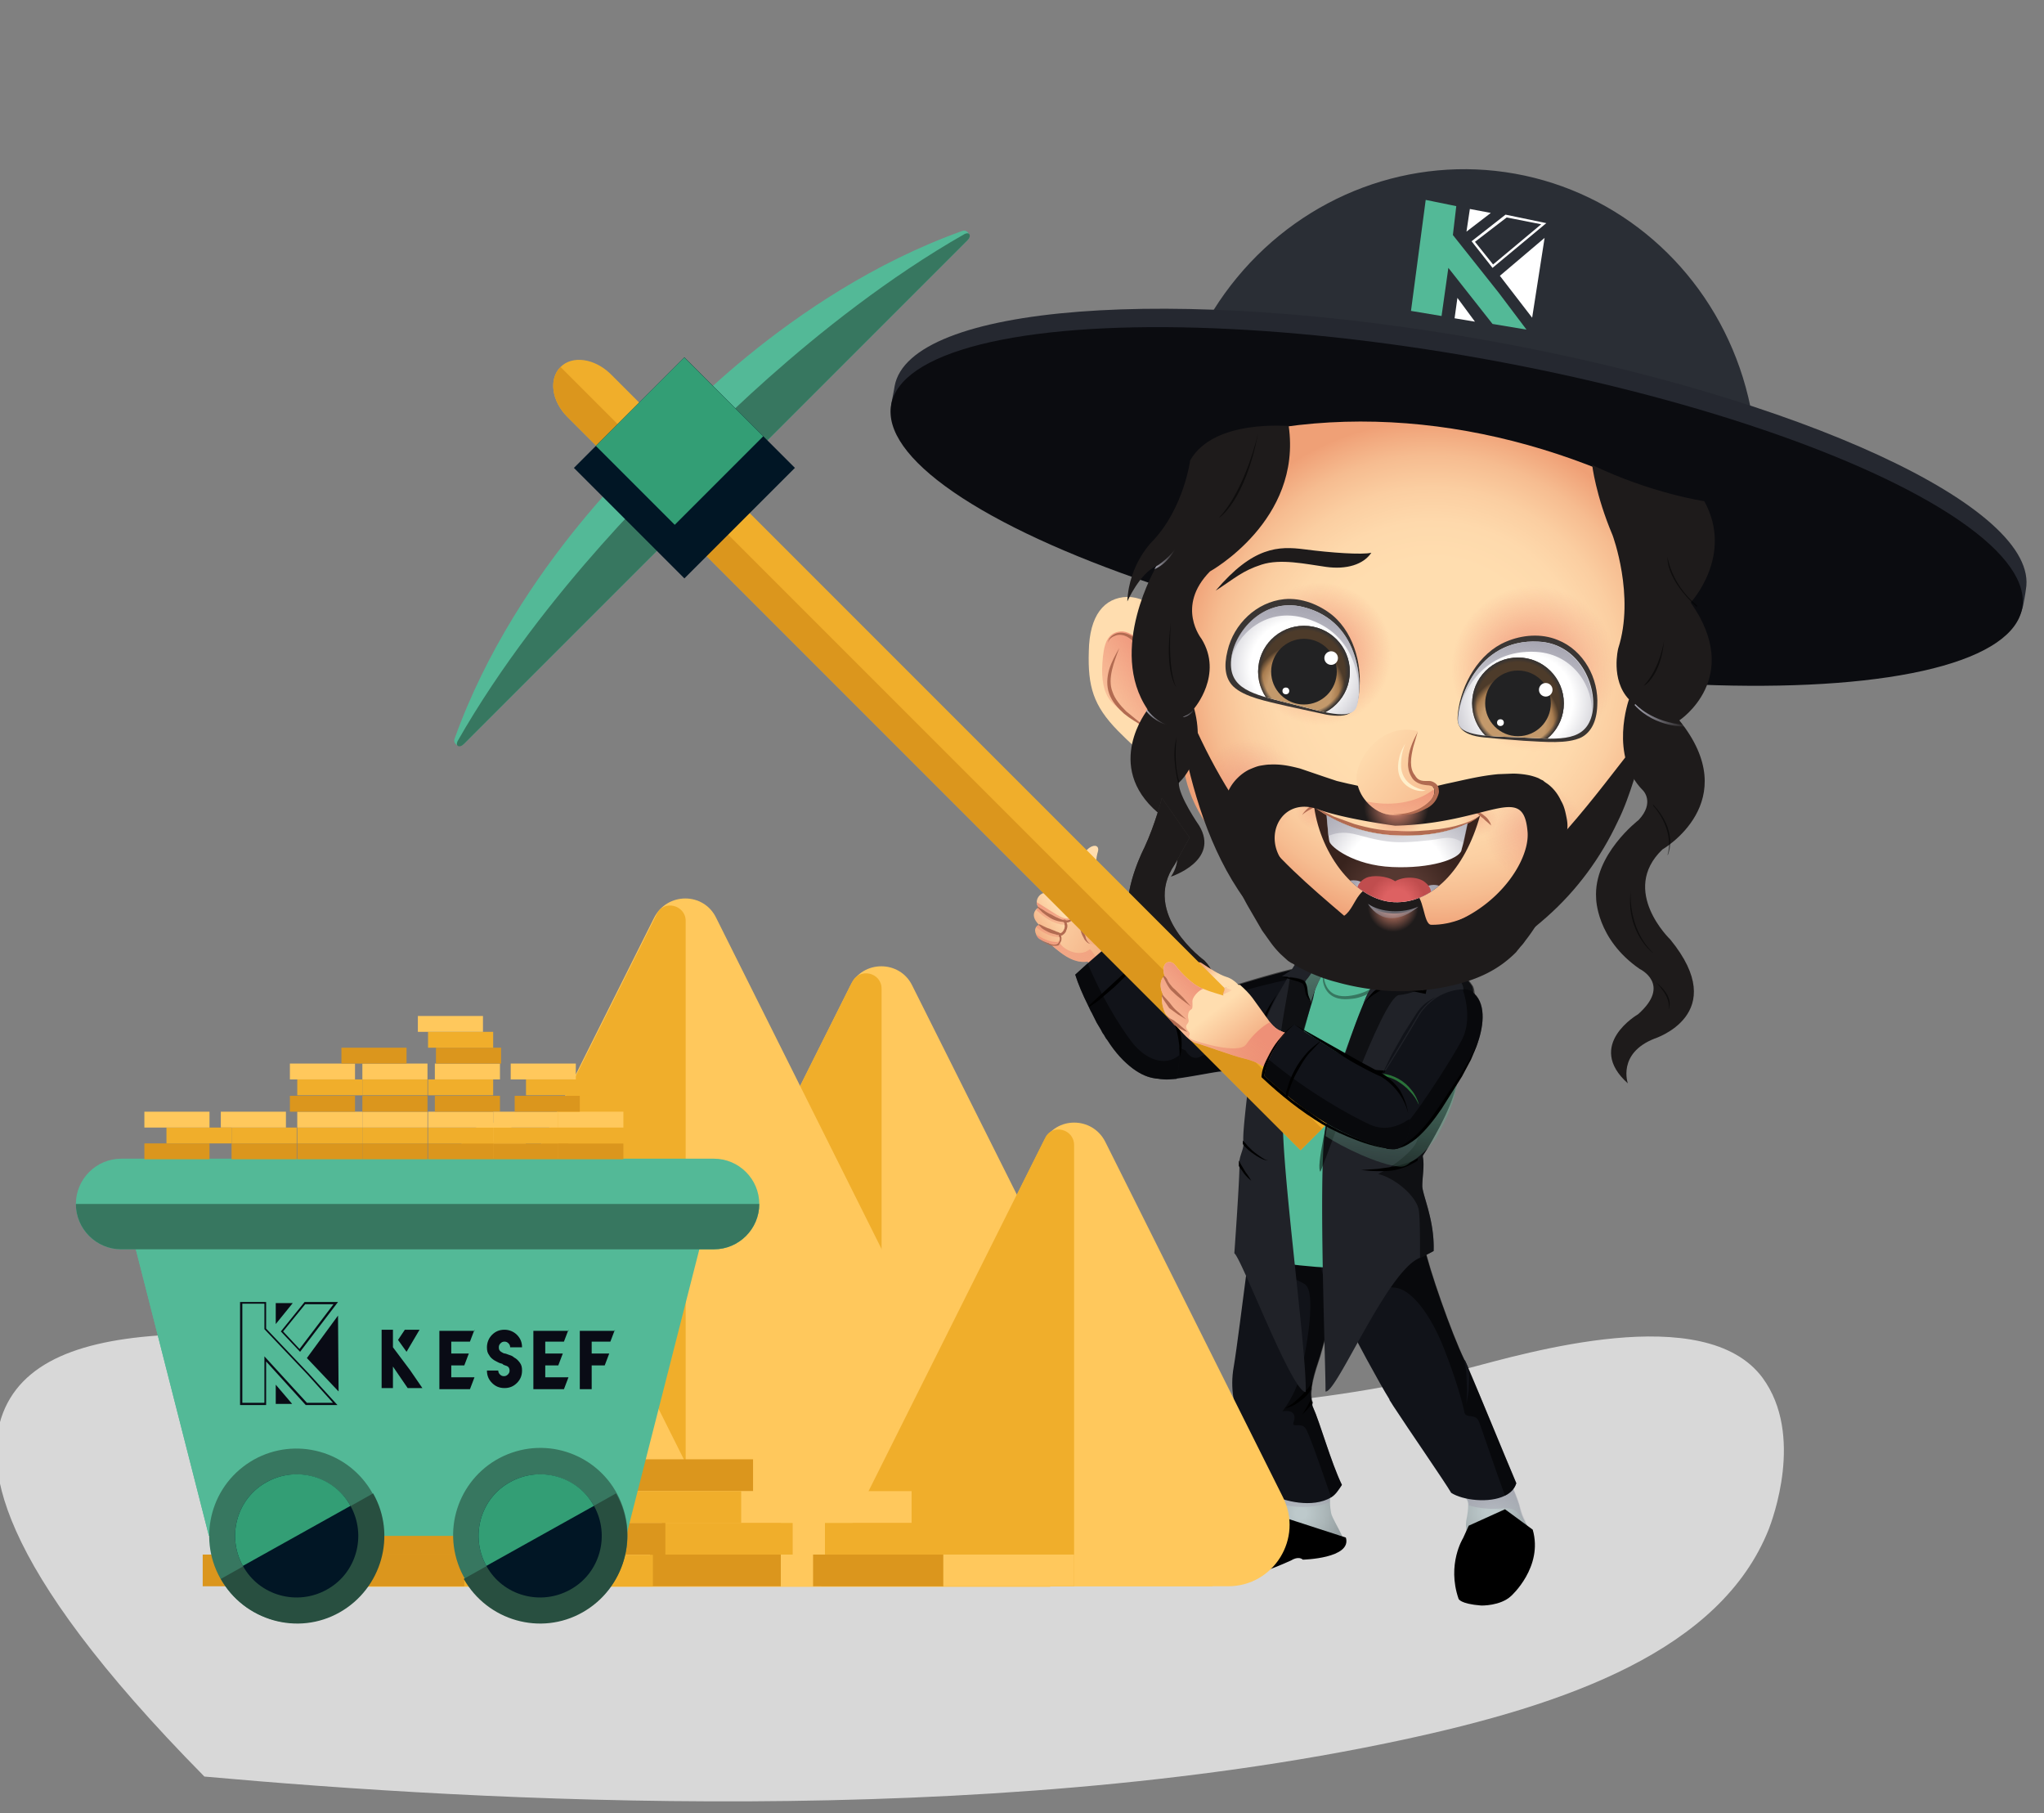 <svg xmlns="http://www.w3.org/2000/svg" xmlns:xlink="http://www.w3.org/1999/xlink" viewBox="0 0 361 320.2" xmlns:v="https://vecta.io/nano"><rect x="0" y="0" width="361" height="320.2" fill="#808080" stroke="none"/><style><![CDATA[.Af{fill:#f0ae2b}.Ag{fill:#db961d}.Ah{fill:#ffc85c}.Ai{opacity:.53}.Aj{fill:#111319}.Ak{fill:#b26b51}.Al{fill:#53b997}.Am{fill:#377760}.An{fill:#1e1b1b}.Ao{fill:#202228}.Ap{fill:#011625}.Aq{fill:#339e75}.Ar{clip-path:url(#AK)}]]></style><linearGradient  gradientUnits="userSpaceOnUse" x1="0" y1="320.2" x2="1" y2="320.2"><stop offset=".008" stop-color="#ee9077"/><stop offset="1" stop-color="#ee9077" stop-opacity="0"/></linearGradient><path d="M36.1 313.7c48.9 4.4 137.3 9.4 211.2-6.4 29.6-6.3 56.6-15.9 65.1-37.3.6-1.6 6.3-16.6-1.1-26.7-10.2-13.8-42-4.3-52-1.7-103.1 27-241.4-30.3-258.4 7-4.2 9.3-2.3 27.1 35.2 65.1z" fill="#d8d8d8"/><ellipse transform="matrix(.177 -.984 .984 .177 130.483 322.548)" cx="258.1" cy="83.3" rx="53.5" ry="52.1" fill="#2a2e35"/><path d="M357.8 104.1c0 .2-.5 3.1-.6 3.3-3.8 13.9-49.6 14.6-104 4.9-54.5-9.8-97.3-26.4-95.8-40.8 0-.2.6-3.1.6-3.3 2.6-14.4 49.4-18 104.6-8.1s97.8 29.6 95.2 44z" fill="#252830"/><ellipse transform="matrix(.177 -.984 .984 .177 123.757 326.79)" cx="257.3" cy="89.4" rx="26.5" ry="101.5" fill="#0b0c10"/><radialGradient id="B" cx="229.771" cy="267.215" r="7.444" gradientUnits="userSpaceOnUse"><stop offset=".129" stop-color="#bdc9cb"/><stop offset=".584" stop-color="#abb6b8"/><stop offset="1" stop-color="#96a0a2"/></radialGradient><path d="M235.6 272c-.2 1.4-1.2 2.6-4.7 2.8-3.5.3-8.9-2.7-7.1-5.3 1-1.5 1.6-2.7 1.9-4.1.2-1.1.4-2.3.5-3.9 2.6-3.8 7.1-1.6 8.8-.6l-.1 4.4c0 .7.1 1.4.2 1.9.3 1.5 4.7 7.6.5 4.8z" fill="url(#B)"/><linearGradient id="C" gradientUnits="userSpaceOnUse" x1="230.267" y1="261.36" x2="230.382" y2="269.421"><stop offset="0" stop-color="#a6a5b1"/><stop offset="1" stop-color="#a6a5b1" stop-opacity="0"/></linearGradient><path d="M234.8 265.3c-2.9 1.1-6.5 1-9.1.1.2-1.1.4-2.3.5-3.9 2.6-3.8 7.1-1.6 8.8-.6-.2 1.6-.2 3.1-.2 4.4z" fill="url(#C)"/><path d="M231.9 248.5c1.2 2.6 3.2 9.8 5.1 13.7-.6.9-1.1 1.7-1.9 2.2-3.3 2-8.5.6-10.3-.4-1.8-3.8-3.3-8.2-5.1-11.7s-2.5-7.1-1.8-11c.5-2.9 1.6-11.7 2.4-17.8l.7-4.9c2.5-1.6 11.8-3.3 17.5 2.3-1.1 3.5-4.5 15.4-5.4 18.6-.5 1.5-1 3-1.3 4.4-.1.5-.2.9-.2 1.4-.1.6-.1 1.1 0 1.6 0 .3.1.5.2.8-.1.3 0 .6.1.8z" class="Aj"/><path d="M231.9 248.5c1.2 2.6 3.2 9.8 5.1 13.7-.6.9-1.1 1.7-1.9 2.2-1.5-4.3-4-11.7-4.6-12.3-.9-1-2.5.2-2-1.1.4-1.2-.1-2.1-2-1.8.7-.9 2.1-3 2.9-5.5s3.4-15.3 1.1-16.9c-2.1-1.4-6-2.1-10.1-3.3l.7-4.9c2.5-1.6 11.8-3.3 17.5 2.3-1.1 3.5-4.5 15.4-5.4 18.6-.5 1.5-1 3-1.3 4.4-.1.5-.2.9-.2 1.4-.1.6-.1 1.1 0 1.6 0 .3.1.5.2.8-.2.3-.1.6 0 .8z" class="Ai"/><path d="M231.8 243.9c-.1.5-.2.9-.2 1.4-.2.2-.3.5-.5.7-.5.7-1.2 1.2-1.9 1.7s-1.5.8-2.3 1c.7-.4 1.4-.8 2-1.4a13.65 13.65 0 0 0 1.7-1.7 6.57 6.57 0 0 0 1.2-1.7zm-.1 3.9c-.2.2-.3.5-.5.7-.4.5-.8.9-1.2 1.3l.9-1.5.7-1.3c0 .2 0 .5.1.8z"/><radialGradient id="D" cx="263.336" cy="266.796" r="7.857" gradientUnits="userSpaceOnUse"><stop offset=".129" stop-color="#bdc9cb"/><stop offset=".584" stop-color="#abb6b8"/><stop offset="1" stop-color="#96a0a2"/></radialGradient><path d="M263.2 275.5c-3.5-.3-3.8-2.5-4-4 0-.2-.1-.4-.1-.6-.2-1.1-.3-1.8 0-3.1.1-.6.2-1.3.2-2 .1-1.3-1.4-2.3-2.1-3.5.5-.8 1.3-2.1 2.5-3.1h0c.7-.6 1.6-1 2.5-1.2.9-.1 1.8 0 2.9.5.9 1.4 3.1 6.6 3.3 7.7h0c.2.9.5 1.7 1 2.6.3.5.5.9.9 1.4 1.9 2.6-3.6 5.5-7.1 5.3z" fill="url(#D)"/><linearGradient id="E" gradientUnits="userSpaceOnUse" x1="261.872" y1="260.613" x2="265.732" y2="273.559"><stop offset="0" stop-color="#a6a5b1"/><stop offset="1" stop-color="#a6a5b1" stop-opacity="0"/></linearGradient><path d="M269.5 268.7c-.2 0-.4 0-.6-.1-.9-2.3-2-2.4-4.2-2.2-1.8.1-3.8-.1-5.3-.6.1-1.3-1.4-2.3-2.1-3.5.5-.8 1.3-2.1 2.5-3.1h0c.7-.6 1.6-1 2.5-1.2.9-.1 1.8 0 2.9.5.9 1.4 3.1 6.6 3.3 7.7h0c.2.8.5 1.6 1 2.5z" fill="url(#E)"/><path d="M267.8 261.9c-.3 1-1 1.7-2 2.2-2.8 1.4-7.5.8-9.5-.5-1.1-1.9-7.6-11.3-10.2-15.3-.3-.5-.5-.8-.7-1.1v-.1c-1.7-2.7-6.2-11-8.7-16-.6-1.2-1.1-2.3-1.6-3.4-1.4-3.4-1.9-6.4-1.6-10.2 4.3-2.2 12.5-3.2 18.1 2.8.6 3.3 4.7 15.1 7 19.8 0 .1 0 .1.1.1.2.4.4.9.6 1.4 2.3 5.2 6.1 14.7 8.5 20.3z" class="Aj"/><path d="M267.8 261.9c-.3 1-1 1.7-2 2.2-1.8-4.9-4.2-12.1-4.6-13.1-.7-1.6-2.4-.3-2.6-1.8-.3-1.5-1.5-5.9-3.7-11.4s-5.4-9.9-8.3-10.4c-2.8-.4-7 0-11.4.4-1.4-3.4-1.9-6.4-1.6-10.2 4.3-2.2 12.5-3.2 18.1 2.8.6 3.3 4.7 15.1 7 19.8 0 .1 0 .1.1.1.2.4.4.9.6 1.4l8.4 20.2z" class="Ai"/><path d="M252.2 250.7c-.9 0-1.8-.1-2.6-.4-.9-.3-1.7-.7-2.4-1.2-.4-.2-.7-.5-1-.8l-.7-1.1 2 1.5c.7.5 1.5.9 2.3 1.2.7.4 1.6.7 2.4.8zm7.2-5.2l-.4 2.4.1-2.4-.1-2.4c0-.8-.1-1.6-.3-2.4 0-.2-.1-.4-.1-.6 0 .1 0 .1.1.1.2.4.4.9.6 1.4.1.5.1.9.2 1.4l-.1 2.5zm-25.9-28c-.2 2.4 0 4.8.6 7 .6 2.3 1.5 4.5 2.6 6.6-.7-1-1.3-2-1.9-3.1-.5-1.1-1-2.2-1.3-3.4s-.5-2.4-.5-3.6c0-.6 0-1.2.1-1.8.2-.5.3-1.1.4-1.7z" class="Aj"/><linearGradient id="F" gradientUnits="userSpaceOnUse" x1="201.207" y1="170.807" x2="182.756" y2="159.233"><stop offset="0" stop-color="#efa076"/><stop offset="1" stop-color="#ffddaf"/></linearGradient><path d="M199.4 169.7c0 .3-1.8 2.4-2.5 3.7-.5 1-.9 1.5-1 1.6-.1 0-.2-.2-.5-.7-.5-.7-1.8-2.9-3.3-4.5-2.8.4-5-1.7-7.4-3.8-.2-.1-.3-.3-.5-.4 0-.8.3-3.2 1-5.3.1-.4.3-.9.4-1.2.2-.5.4-.9.6-1.3l-5.5-4c-.7-.5-1.5-1.4-1.5-2.1 0-.3.1-.6.3-.8.8-.9 2.6.5 4.4 1.6s6.8 4.2 8.6 5.5 4.2 4.2 4.3 5.4c0 1 1.8 4.2 2.6 6.3z" fill="url(#F)"/><linearGradient id="G" gradientUnits="userSpaceOnUse" x1="187.533" y1="156.201" x2="196.317" y2="180.802"><stop offset=".008" stop-color="#ee9077"/><stop offset="1" stop-color="#ee9077" stop-opacity="0"/></linearGradient><path d="M198.5 168.1c-.1 2-.9 4-1.6 5.3l-1.5.9c-.5-.7-1.8-2.9-3.3-4.5-2.8.4-5-1.7-7.4-3.8-.2-.1-.3-.3-.5-.4 0-.8.3-3.2 1-5.3l2.5-1 .7 2.4c-1 1.9-1.7 3.7-1.2 4.8s3.4 2.7 5.3 1.1c.4.3 2 2.7 2 2.7.6-.8 3.8-2.8 4-2.2z" fill="url(#G)"/><linearGradient id="H" gradientUnits="userSpaceOnUse" x1="184.119" y1="152.376" x2="179.367" y2="162.013"><stop offset=".008" stop-color="#ee9077"/><stop offset="1" stop-color="#ee9077" stop-opacity="0"/></linearGradient><path d="M186 159.3s-.1-.1-.4-.2c.2-.5.4-.9.6-1.3l-5.5-4c-.7-.5-1.5-1.4-1.5-2.1.2.3.5.7 1.1 1.1l6.5 4.5c-.2.7-.8 2-.8 2z" fill="url(#H)"/><path d="M187.8 155.8c-.4.6-.8 1.2-1.1 1.9-.3.6-.6 1.3-.8 2l-.7 2.1-.6 2.1a8.33 8.33 0 0 1 .3-2.2 8.3 8.3 0 0 1 .6-2.1l.9-2c.4-.7.9-1.3 1.4-1.8z" class="Ak"/><linearGradient id="I" gradientUnits="userSpaceOnUse" x1="186.602" y1="163.35" x2="195.942" y2="156.693"><stop offset="0" stop-color="#efa076"/><stop offset="1" stop-color="#ffddaf"/></linearGradient><path d="M192.4 149.7c1-.7 1.8-.3 1.5.7s-.6 2.7.4 4.1 1.9 2.8 2.3 4.7.2 4.3-.1 6.1c-.7 1.2-2.5 2.2-3.9 1.3-1.4-1-1.7-4.2-1.3-5.9s.8-2.3 1.1-2.9c-.3-1.4-.8-2-1.1-3.1-.3-1-.4-1.9-.3-2.8.2-.8.7-1.7 1.4-2.2z" fill="url(#I)"/><path d="M192.6 166.7c-.3-.1-.5-.2-.7-.4s-.4-.4-.5-.7c-.3-.5-.5-1-.6-1.6-.1-.5-.1-1.1 0-1.7.1-.5.2-1.1.6-1.6-.3 1-.2 2.1-.1 3.1.1.5.2 1 .4 1.5.1.6.4 1.1.9 1.4zm-5.2-.5c.1-.3.1-.6 0-1a.76.76 0 0 0 .4-.2c.2-.1.3-.3.4-.4.1-.2.1-.3.2-.5.1-.3.2-.7 0-1.1v-.1c.3 0 .8-.2 1-.5s.3-.5.4-.8 0-.7-.1-1c-.2-.3-.4-.5-.6-.6-.2-.2-.4-.3-.7-.4-.5-.2-.9-.5-1.4-.7l1.3.9c.4.3.9.6 1.1 1 .3.5 0 1-.3 1.4-.2.3-.5.3-.8.3l-.3-.3-.2.3h-.2 0l.1.1-.2.3h.4c.1.3.2.7.1 1s-.2.5-.4.7c-.1.1-.2.1-.3.2 0-.1-.1-.1-.1-.2l-.1.3h-.2 0s.1.1.1.2l-.1.3h.2a1.1 1.1 0 0 1 0 .8c-.1.2-.2.4-.4.5s-.4.1-.6.1c-.8-.1-1.6-.4-2.4-.9.3.3.7.5 1.1.7s.8.4 1.3.4h.4c.1 0 .3 0 .5-.1.1-.2.3-.5.4-.7z" class="Ak"/><linearGradient id="J" gradientUnits="userSpaceOnUse" x1="180.845" y1="165.392" x2="187.321" y2="160.777"><stop offset="0" stop-color="#efa076"/><stop offset="1" stop-color="#ffddaf"/></linearGradient><path d="M186.9 166.3c-.1.2-.3.3-.6.4-.8 0-1.9-.4-2.7-.9-.3-.2-.5-.5-.6-.8-.2-.4-.3-.9 0-1.3.1-.1.2-.3.3-.3h.1s.1 0 .1-.1c-.9-.9-1.2-1.8-.6-2.6.1-.2.3-.3.5-.4v-.1c-.2-.3-.3-.6-.3-.9 0-.9.8-1.6 1.3-1.6.8 0 1.3.1 1.8.1 0 .5.6 1 .6 1 .8.6 1.8 1.1 2.3 1.6.4.5.3 1 0 1.5s-.8.5-1.3.4h-.2c0 .1.1.1.1.2h0c0 .1.1.1.1.2.1.2.1.3.2.5.1.4 0 .7-.2 1-.2.4-.5.5-.8.6h-.3l.2.2c.1.1.1.2.1.4.1.4 0 .7-.1.9z" fill="url(#J)"/><linearGradient id="K" gradientUnits="userSpaceOnUse" x1="186.47" y1="159.659" x2="184.822" y2="164.599"><stop offset=".008" stop-color="#ee9077"/><stop offset="1" stop-color="#ee9077" stop-opacity="0"/></linearGradient><path d="M187.8 162.5h-.2c0 .1.1.1.1.2-.5-.1-.9-.2-1.1-.4l-3.2-2v-.1c-.2-.3-.3-.6-.3-.9l3.5 2.2c.7.4 1.6.9 2.4.6-.2.5-.7.4-1.2.4z" fill="url(#K)"/><linearGradient id="L" gradientUnits="userSpaceOnUse" x1="186.131" y1="159.715" x2="184.883" y2="164.182"><stop offset=".008" stop-color="#ee9077"/><stop offset="1" stop-color="#ee9077" stop-opacity="0"/></linearGradient><path d="M188 163.3c-1 0-2.4-.5-3.8-1.6l-1.2-1c.1-.2.3-.3.5-.4.3.3.7.6 1.1.9.8.6 2.2 1.3 3.2 1.5 0 .1.1.1.1.2s.1.2.1.4z" fill="url(#L)"/><linearGradient id="M" gradientUnits="userSpaceOnUse" x1="185.164" y1="164.848" x2="184.023" y2="169.786"><stop offset=".008" stop-color="#ee9077"/><stop offset="1" stop-color="#ee9077" stop-opacity="0"/></linearGradient><path d="M183 165c1 .7 2.6 1.5 3.9 1.3-.1.2-.3.3-.6.4-.8 0-1.9-.4-2.7-.9-.2-.1-.4-.4-.6-.8z" fill="url(#M)"/><linearGradient id="N" gradientUnits="userSpaceOnUse" x1="185.723" y1="161.983" x2="184.298" y2="167.34"><stop offset=".008" stop-color="#ee9077"/><stop offset="1" stop-color="#ee9077" stop-opacity="0"/></linearGradient><path d="M187 165.5c-1.2 0-2.9-.8-4-1.8.1-.1.2-.3.3-.3h.1c.3.2.5.4.8.5.6.3 1.6.8 2.5 1l.2.2c.1.2.1.3.1.4z" fill="url(#N)"/><path d="M188.8 162.7c-.3.1-.7.2-1 .1-.2 0-.5-.1-.7-.1-.5-.1-1.1-.3-1.6-.6s-.9-.6-1.4-1l-.9-.9.1-.1s0-.1-.1-.1c.4.3.7.5 1.1.7.4.3.9.6 1.4.8.5.3.9.5 1.4.7.2.1.3.1.5.2.5.2.9.3 1.2.3zm-1 2.3c-.3.2-.6.2-.8.1-.2 0-.4 0-.5-.1-.4-.1-.9-.2-1.3-.4s-.8-.4-1.2-.7l-.6-.6c.1 0 .1-.1.2-.1l.6.3c.4.2.8.4 1.2.5.4.2.8.3 1.2.5.2.1.4.1.5.2.2.2.4.3.7.3z" class="Ak"/><path d="M228.9 171.1c-.1.5-.3 1-.5 1.5-1.3 3.8-1.3 9.1-2.8 11.9-.4.8-.8 1.4-1.1 1.9-.1.1-.1.2-.2.3h-.1c-1.1.3-3.2.8-4.5 1.2-.2 0-.3.1-.4.1-.4.1-.7.3-.9.4a5.72 5.72 0 0 1-2.7.8c-.9 0-6.5 1.2-9.2 1.4s-7-1.4-8.4-6.7c1.9-3.8 10.2-6.5 14.2-8 4-1.3 13.1-4.1 16.6-4.8z" class="Aj"/><path d="M203.6 181.4c-1.8 1.3.9 1.5 2.1 2 1.1.5 2.3 1.5 3.7 2.1 1 1.7 2.2 1.4 2.9.9.8-.4 3.6.8 4.2.8.7.1 1.2-1.1.9-1.7 1.8 1.3 1 .6 2.3.3s1-.2 1.9-.2c.9.1-.4-1.8-1.2-3 1.2.8 4.1 2.4 5.3 1.8-.4.8-.8 1.4-1.1 1.9-.1.1-.1.2-.2.3h-.1l-4.5 1.2c-.2 0-.3.1-.4.1-.4.1-.7.3-.9.4a5.72 5.72 0 0 1-2.7.8c-.9 0-6.5 1.2-9.2 1.4s-7-1.4-8.4-6.7c1.9-3.8 10.2-6.5 14.2-8 4-1.4 13.1-4.2 16.7-4.9-.1.5-.7 1.3-.9 1.9-3 .7-5.8 1.3-8 2-3.8 1.3-14.8 5.3-16.6 6.6z" class="Ai"/><path d="M224.5 186.5c-.1.1-.1.2-.2.3h-.1c-.6-.3-1.2-.8-1.7-1.2-.6-.6-1.2-1.2-1.6-1.9-.5-.7-.8-1.5-1.1-2.3.4.7.9 1.4 1.4 2.1.5.6 1.1 1.2 1.7 1.8.5.3 1 .8 1.6 1.2zm-4.9 1.4c-.2 0-.3.1-.4.1-.3-.3-.6-.6-.8-.9-.3-.4-.7-.8-1-1.2l-.9-1.3c.4.3.8.7 1.2 1.1l1.1 1.1c.3.4.6.7.8 1.1z"/><path d="M208.3 186.3v.3c0 1-.3 2.9-.5 3.9-2.8 0-4.7.4-7.7-1.8-1.6-1.2-3.1-2.8-4.5-5-.1-.1-.2-.3-.3-.4-.2-.3-.3-.6-.5-.8-.2-.3-.3-.6-.5-.9l-.6-1-.9-1.8c-.2-.3-.3-.6-.5-1 0-.1-.1-.1-.1-.2-1-2-1.8-3.9-2.3-5.5l2.2-2 6-5.2 2.9 4.5s0 .1.1.1l5.2 8.3c1 2.1 2 5.2 2 8.5z" class="Aj"/><path d="M208.3 186.3v.3c0 1-.3 2.9-.5 3.9-2.8 0-4.7.4-7.7-1.8-1.6-1.2-3.1-2.8-4.5-5-.1-.1-.2-.3-.3-.4-.2-.3-.3-.6-.5-.8-.2-.3-.3-.6-.5-.9l-.6-1-.9-1.8c-.2-.3-.3-.6-.5-1 0-.1-.1-.1-.1-.2-1-2-1.8-3.9-2.3-5.5l2.2-2c2.2 5.4 5.5 10.9 7.8 13.9s5.8 4.5 8.4 2.3z" class="Ai"/><path d="M206.3 178c.3.3.5.6.7.9l.6 1c.3.7.6 1.4.8 2.2.2.7.3 1.5.3 2.3s-.1 1.5-.3 2.3c0-1.5-.2-3-.5-4.4-.4-1.6-.9-3-1.6-4.3zm-5.2-8.3l-1.8 2.1c-.8.9-1.7 1.7-2.5 2.5l-2.7 2.3c-.5.4-1.1.8-1.7 1.2 0-.1-.1-.1-.1-.2l1.5-1.4 2.6-2.4 2.6-2.4c.7-.5 1.4-1.1 2.1-1.7 0-.1 0-.1 0 0z"/><path d="M241.5 166.6c-3.2 1.3-3.5 2.4-5.4 3s-7.6 7.3-8.5 14-4.2 36.8-4.2 38.7c2.9 1.2 15 2 18.3 1.6 5.8-5.5 8.8-52.4 8.6-55.7-.2-3.2-5.5-3.7-8.8-1.6z" class="Al"/><path d="M234.1 170.9c-.6 1.4-.2 3.2.9 4.2s2.8.9 4.2.6c1.5-.3 2.9-1 4.2-1.8l1.9-1.4 1.8-1.4c-.6.5-1.1 1.1-1.7 1.7l-1.8 1.5c-1.3.9-2.7 1.7-4.3 2-.8.1-1.6.2-2.4.1s-1.6-.4-2.2-1c-1.2-1.2-1.4-3.2-.6-4.5z" class="Am"/><path d="M260.2 176.9c-.3 4.4-2.7 12.2-3.2 15.1-.4 2.3-1.9 5.5-3.3 8-.9 1.7-1.8 3.2-2.3 3.9h0c0 .1-.1.1-.1.2v.2c.3 1.5-.1 3.6-.1 5-.1 1.5 2.2 6 2 11.6-.7.4-1.5.8-2.4 1.2-5.8 2.2-14.8 24.1-16.7 23.6.1-3-1.3-37.3-.1-46 .1-.9.3-1.7.4-2.5.7-3.3 1.6-6.5 2.5-9.4 1.7-5.1 3.4-9.4 4.3-11.5.7-1.9 2.7-3.8 2.7-3.8l5.8-3.4.1-6.4-13.8 5.9-2.7 1-1.4 6.8-2.1 6.9c-1.1 3.6-2.2 7.9-2.9 11.3-.1.4-.2.8-.2 1.2-1 6.2 4.2 43.1 3.9 50-2.4.1-11.3-23.6-12.6-24.5.1-1.3.9-12.7.9-15.3v-.4-.6c.1-.9.6-1.9.7-2.7v-.6c-.1-1 .1-3.3.6-7.7.1-.9.2-1.9.4-3 .6-4.7 2.5-10.7 5-15.2.5-.9 1.6-2.7 2.3-4.1a.76.76 0 0 0 .2-.4c.4-.7.7-1.1.7-1.2.1-.1 1.5-.6 3.8-1l2-.9 15.5-6.5s1.1 4.9 2.3 5.4c1.9 1.5 5.5 4 7.5 6.9.3.4.4 1.5.3 2.9z" class="Ao"/><path d="M224 204.9c-.8 0-1.4-.4-2.1-.8-.6-.4-1.2-.8-1.8-1.4-.2-.2-.4-.4-.6-.7v-.6c.3.3.6.6.9 1 .5.5 1 1 1.6 1.4.7.5 1.3 1 2 1.1zm-3 3.6c-.5-.4-.9-.8-1.3-1.3l-.9-1.3v-.4-.6l.3.6.9 1.5c.4.5.7 1 1 1.5zm4.5-32.9c-1.5 2.8-2.7 5.8-3.6 8.8-.5 1.5-.8 3.1-1.1 4.6-.3 1.6-.4 3.2-.6 4.7l.2-4.8c.2-1.6.6-3.2 1-4.7l1.7-4.5c.3-.7.7-1.4 1.1-2.1l1.3-2z"/><path d="M251.4 203.9c0 .1-.1.1-.1.2v.2c.3 1.5-.1 3.6-.1 5-.1 1.5 2.2 6 2 11.6-.7.4-1.5.8-2.4 1.2 0-3.2 0-6.9-.2-8.3-.3-2.5-4.2-5.8-7.2-6.5 2.7-1.3 6.1-4 6.8-5.7s.3-3-.4-2.7c-.8.3-2.6.3-4.2.3 2-1.1 5.3-3.2 6.2-4.3s1-2.3-.1-2.3c-1.1-.1-2.6-.2-5.4-1.4 2.4 0 5.3-.6 5.9-1.9-.7-.6-2.1-3.4-1.8-5.9.2.9 2.2 3.5 3.6 2.5 1.4-.9 5-9.8 4.4-11.7s-3.1-3.7-4.7-3.4-1.8 2.3-2.1 3.6c0 0-2.7 1.2-4.5 1.3-3 .2-13 29.4-13.9 31.2-1.5-1.3 6.9-33.3 10.7-34.4l5.8-3.4.1-6.4-13.8 5.9-2.7 1c.5.1-5.9 22.9-6.6 26.2-3.4-4.5 1.8-23.7 1.1-24.1-.1-.1-.2-.1-.3-.2l.6-.2.3-.1h0l2.8-1 1.5-1.2 2-.9 15.5-6.5s1.1 4.9 2.3 5.4c1.9 1.5 5.5 4 7.5 6.9 1.8 2.2-2.1 14.2-2.8 18-.9 3.8-4.5 10.1-5.8 12h0z" class="Ai"/><path d="M250.4 204.7v.2c-.4.3-.8.5-1.2.7-.9.5-1.9.8-2.8 1-1 .2-2 .2-3 .2s-2-.1-3-.2l2.9-.2 2.9-.4c1-.2 1.9-.5 2.8-.8l1.3-.6.1-.1c.1.1 0 .2 0 .2zm5.9-15l-.9.6c-.4.2-.8.4-1.2.5-.8.3-1.7.5-2.6.7-.9.1-1.8.2-2.7.1-.9 0-1.8-.2-2.6-.4.9.1 1.7.1 2.6.1s1.7-.1 2.6-.2c.8-.1 1.7-.3 2.5-.6.9-.2 1.6-.5 2.3-.8zm-.6 2.3c-.1.2-.1.4-.2.7l-.5.8c-.7.9-1.5 1.7-2.3 2.5-.9.7-1.8 1.4-2.8 1.9-.5.3-1 .5-1.6.7a9.83 9.83 0 0 1-1.6.5c.5-.2 1-.5 1.5-.7.5-.3 1-.5 1.5-.8 1-.6 1.9-1.2 2.7-2a13.63 13.63 0 0 0 2.4-2.4c.2-.3.6-.8.9-1.2z"/><path d="M237.8 188.6l9.2.6c-.5 3.4-.7 6.4-.8 9.2l-4.2 1.9-5-2.4c-.2-2.9.1-6 .8-9.3z" class="Ao"/><path d="M237.8 188.6l9.2.6c-.8.2-1.5.2-2.3.3h-2.3c-.8-.1-1.5-.1-2.3-.3l-1.1-.2c-.5-.2-.9-.2-1.2-.4z"/><path d="M252.4 168.1c-.2 1.9-.7 5.2-1.1 6.7h-.1c-1.4-.3-5.3-1.1-6.7-.8-1.4.4-2.6 1.7-3.7 3.3.4-1.4 1.4-3.5 3.7-5.8 1.9-2 3.5-4.2 4.7-6.5l.6-1.3s-10.8 4.1-14.5 5.8c-1 1.1-2.8 3.9-3.8 7.6-.4-.9-.9-2.7-1-3.7 0-.1-.1-.2-.2-.3-.6-.3-1.6-.6-3.9-.7 2.5-1.6 4.9-3.5 6.8-5.1l3.7-3.3c1.7-1.6 9.8-3.1 11.2-2.9 1.3.2 1.9 1.1 2.4 2.2s1.4 3.4 1.9 4.8z" class="Ao"/><linearGradient id="O" gradientUnits="userSpaceOnUse" x1="238.606" y1="159.184" x2="245.2" y2="186.886"><stop offset="0" stop-color="#68a38c"/><stop offset="1" stop-color="#68a38c" stop-opacity="0"/></linearGradient><path d="M252.4 168.1c-.2 1.9-.7 5.2-1.1 6.7h-.1c-.1-2.1-1-7.4-2-9.8.2-.4.4-.8.6-1.3 0 0-10.8 4.1-14.5 5.8-1 1.1-2.8 3.9-3.8 7.6-.6-1-1-2.7-1-3.7a3.04 3.04 0 0 1 .5-.7c1.9-2.6 2.7-4.3 2.2-5.4l3.7-3.3c1.7-1.6 9.8-3.1 11.2-2.9 1.3.2 1.9 1.1 2.4 2.2s1.4 3.4 1.9 4.8z" fill="url(#O)"/><path d="M240.8 177.4c.5-.8 1.1-1.6 1.8-2.3.7-.6 1.7-1.2 2.7-1.1 1 0 2 .1 3 .3l3 .6h0c.3-1.1.5-2.2.7-3.3l.5-3.4-.1 3.4c-.1 1.1-.2 2.3-.5 3.4l-.1.5-.5-.1-2.9-.6a15.04 15.04 0 0 0-2.9-.3c-.9 0-1.7.3-2.5.9-.9.5-1.6 1.2-2.2 2zm-14.4-4.9c.7 0 1.4.1 2.1.2s1.4.2 2 .7c.4.6.4 1.3.5 2s.6 1.4.6 2c-.2-.7-.9-1.4-1-2-.1-.3-.1-.7-.2-1s-.2-.6-.3-.7l-.2-.1c-.1-.1-.3-.1-.4-.2l-1-.3-1-.3-1.1-.3z"/><linearGradient id="P" gradientUnits="userSpaceOnUse" x1="243.003" y1="161.12" x2="243.003" y2="170.645"><stop offset="0" stop-color="#efa076"/><stop offset="1" stop-color="#ffddaf"/></linearGradient><path d="M249.9 163.7c-.1.4-.2.7-.4 1-1 2.3-2.6 4.3-4.5 5.7-2.3 1.7-5 2.6-7.2 2.4-1.8-.2-1.7-2.6-1.7-3.3.2-.2.3-.5.5-.9.5-1.3.9-3.4 1-4.7v-7.7c1.2-1 2.8-1.9 4.7-2.4.1 0 .2-.1.3-.1.2-.1.4-.1.6-.1.6-.1 1.2-.2 1.8-.2 1.7 0 3.4.6 4.8 2v.3c-.1 2.7.1 6.2.1 8z" fill="url(#P)"/><linearGradient id="Q" gradientUnits="userSpaceOnUse" x1="243.539" y1="160.816" x2="238.613" y2="179.815"><stop offset=".008" stop-color="#ee9077"/><stop offset="1" stop-color="#ee9077" stop-opacity="0"/></linearGradient><path d="M249.9 163.7c-.1.4-.2.7-.4 1-1 2.3-2.6 4.3-4.5 5.7-3.5 1-7 .8-8.4-1.8.5-1.3.9-3.4 1-4.7v-7.7c1.2-1 2.8-1.9 4.7-2.4.1 0 .2-.1.3-.1.2-.1.4-.1.6-.1.6-.1 1.2-.2 1.8-.2 1.7 0 3.4.6 4.8 2v.3c-.1 2.7.1 6.2.1 8z" fill="url(#Q)"/><linearGradient id="R" gradientUnits="userSpaceOnUse" x1="220.172" y1="118.564" x2="201.104" y2="119.859"><stop offset="0" stop-color="#efa076"/><stop offset="1" stop-color="#ffddaf"/></linearGradient><path d="M208.2 112.7c-2.1-3.7-5-7.3-9.1-7.3-4.1.1-6.7 3.3-6.8 9.6-.2 6.2.8 9.6 5.1 14 4.4 4.4 6.7 6.6 12.4 4 1.9-6.6-.7-17.9-1.6-20.3z" fill="url(#R)"/><linearGradient id="S" gradientUnits="userSpaceOnUse" x1="207.187" y1="118.093" x2="191.01" y2="129.652"><stop offset=".008" stop-color="#ee9077"/><stop offset="1" stop-color="#ee9077" stop-opacity="0"/></linearGradient><path d="M194.7 117.1c.2-3.3.8-5.4 3.2-5.6s5.6 3.3 7.2 8.5c-2 2-1.7 5-1.1 6.8s3.1 3 4.7 3.8c-3.2.1-4.8-.1-6.9-2.1s-4.5-3.3-5.7-4.8-1.6-3.8-1.4-6.6z" fill="url(#S)"/><path d="M206.9 130c-.5-.4-1.1-.7-1.5-1.2-1-.8-1.6-1.9-2-3.1-.3-1.2-.3-2.4.2-3.5.2-.6.6-1.2 1.1-1.7l.3-.3c0-.1 0-.2-.1-.2-.2-.4-.3-.9-.5-1.3-.6-1.3-1.2-2.5-2-3.7-.8-1.1-1.6-2.4-3.1-3-.7-.3-1.6-.4-2.3-.1s-1.3.9-1.3 1.6c.1-.7.8-1.1 1.4-1.3s1.3-.1 1.9.2c1.2.6 1.9 1.8 2.7 2.9s1.5 2.3 2.1 3.5c.2.5.5.9.7 1.4-.6.5-1.1 1.1-1.4 1.8-.6 1.2-.7 2.6-.4 3.9s1.2 2.5 2.3 3.3c.5.4 1.1.7 1.7 1.1.6.3 1.3.6 2 .5-.6-.1-1.2-.4-1.8-.8zm-10.4-7.8c-.5-1.2-.4-2.6-.1-3.9s.8-2.6 1.3-3.9c-.7 1.2-1.4 2.5-1.8 3.8-.4 1.4-.5 2.9 0 4.3s1.5 2.5 2.6 3.5c1.1.9 2.4 1.7 3.7 2.3l-3.3-2.7c-1.1-1.1-2-2.2-2.4-3.4z" class="Ak"/><radialGradient id="T" cx="252.857" cy="119.572" r="45.194" gradientUnits="userSpaceOnUse"><stop offset=".459" stop-color="#ffddaf"/><stop offset=".606" stop-color="#fed9ac"/><stop offset=".739" stop-color="#fbcea1"/><stop offset=".867" stop-color="#f6bc90"/><stop offset=".992" stop-color="#f0a278"/><stop offset="1" stop-color="#efa076"/></radialGradient><path d="M213.4 78.3c-4.4 9.3-5.8 19.2-5.8 25-.1 11.6.9 24.7 1.3 30.7.4 6.1 3.5 12.4 10.3 18.1 5 4.2 11.5 8.4 17.3 10.8 2.1.9 4.1 1.5 5.9 1.7 1.7.3 3.9.2 6.2-.1 1.5-.2 3.2-.4 4.8-.8 5.7-1.1 11.6-2.9 15-4.1 5.9-2.1 11.8-6.5 15-13.9s12.2-31.8 13.7-38.7c.6-2.5 1.5-9.1.3-16.9-25.2-14.3-55.9-20.2-84-11.8z" fill="url(#T)"/><path d="M236.5 162.8a30.88 30.88 0 0 0 5.9 1.8c2.1.3 4.1.1 6.2-.1-1 .4-2 .7-3.1.8-1.1.2-2.1.2-3.2 0a15.83 15.83 0 0 1-3.1-.9c-.9-.3-1.8-.9-2.7-1.6zm-28.9-59.5c-.1 10.3.6 20.5 1.3 30.7-.3-1.3-.4-2.5-.7-3.8l-.5-3.8c-.3-2.6-.4-5.1-.6-7.7-.1-2.6-.2-5.1-.1-7.7l.2-3.9c.2-1.3.2-2.6.4-3.8z" class="Ak"/><radialGradient id="U" cx="221.925" cy="57.786" r="12.629" gradientTransform="matrix(0.989 0.146 -0.146 0.989 22.155 25.901)" gradientUnits="userSpaceOnUse"><stop offset=".008" stop-color="#ee9077"/><stop offset="1" stop-color="#ee9077" stop-opacity="0"/></radialGradient><circle cx="233.2" cy="115.5" r="12.6" fill="url(#U)"/><radialGradient id="V" cx="259.635" cy="54.839" r="14.625" gradientTransform="matrix(0.989 0.146 -0.146 0.989 22.155 25.901)" gradientUnits="userSpaceOnUse"><stop offset=".008" stop-color="#ee9077"/><stop offset="1" stop-color="#ee9077" stop-opacity="0"/></radialGradient><circle cx="271" cy="118.1" r="14.6" fill="url(#V)"/><radialGradient id="W" cx="212.906" cy="83.25" r="8.774" gradientTransform="matrix(0.989 0.146 -0.146 0.989 22.155 25.901)" gradientUnits="userSpaceOnUse"><stop offset="0" stop-color="#dd6162"/><stop offset="1" stop-color="#df6263" stop-opacity="0"/></radialGradient><circle cx="220.6" cy="139.4" r="8.8" opacity=".3" fill="url(#W)"/><radialGradient id="X" cx="263.835" cy="83.25" r="8.774" gradientTransform="matrix(0.989 0.146 -0.146 0.989 22.155 25.901)" gradientUnits="userSpaceOnUse"><stop offset="0" stop-color="#dd6162"/><stop offset="1" stop-color="#df6263" stop-opacity="0"/></radialGradient><circle cx="271" cy="146.8" r="8.8" opacity=".3" fill="url(#X)"/><path d="M214.7 104.3c3.4-2.2 4.7-3.5 8.1-4.6s7.8-.1 11.4.4 6.6-.4 8-2.5c-1.6.4-7.2 0-11.8-.6s-9.1-.5-15.7 7.3z" class="An"/><radialGradient id="Y" cx="259.569" cy="58.511" r="10.943" gradientTransform="matrix(0.989 0.146 -0.146 0.989 22.155 25.901)" gradientUnits="userSpaceOnUse"><stop offset="0" stop-color="#484241"/><stop offset="1" stop-color="#383432"/></radialGradient><path d="M282.1 124.6c.3-4.8-2.4-9.8-7-11.6-2.9-1.2-6.3-.9-9.1.3-4.8 2-7.9 7.5-8.5 12.5-.1 1.1-.2 1.9.5 2.8s2.1 1.4 4 1.6 4.4.4 7.1.6c3.8.2 7.7.6 10.2-.6 1.7-.9 2.7-2.8 2.8-5.6z" fill="url(#Y)"/><radialGradient id="Z" cx="259.287" cy="60.546" r="17.1" gradientTransform="matrix(0.989 0.146 -0.146 0.989 22.155 25.901)" gradientUnits="userSpaceOnUse"><stop offset=".47" stop-color="#fff"/><stop offset="1" stop-color="#a6a5b1"/></radialGradient><path d="M257.5 127.4c.2 2.7 5.7 2.6 10.8 2.8 6.4.3 11.2 1 12.7-3.4 1.6-4.8-1.7-13.2-9.3-13.5-11-.6-14.4 10.8-14.2 14.1z" fill="url(#Z)"/><linearGradient id="a" gradientUnits="userSpaceOnUse" x1="271.3" y1="112.909" x2="268.273" y2="132.795"><stop offset="0" stop-color="#a6a5b1"/><stop offset="1" stop-color="#a6a5b1" stop-opacity="0"/></linearGradient><path d="M271.3 115.1c6.8.4 10.2 6.5 9.8 10.9 1-4.9-2.3-12.4-9.5-12.7-9.8-.5-13.6 8.8-14.1 13 .7-4 4.4-11.7 13.8-11.2z" fill="url(#a)"/><defs><path id="b" d="M257.5 127.4c.2 2.7 5.7 2.6 10.8 2.8 6.4.3 11.2 1 12.7-3.4 1.6-4.8-1.7-13.2-9.3-13.5-11-.6-14.4 10.8-14.2 14.1z"/><path id="c" d="M205.2 140.9s-1.1 4.5-3.1 8.8c0 0-3.4 6.5-2.9 11.7 0 0 .2 6 7.7 10.5 0 0 4.3 3.3 1.8 7.2 0 0 9.5-3.8 4-9.5 0 0-11.3-8.2-5.2-17l2.6-4.7-4.9-7z"/><path id="d" d="M65.9 263.7c4.2 7.4 1.5 16.8-5.9 21s-16.8 1.5-21-5.9l26.9-15.1z"/><path id="e" d="M61.9 265.9c2.9 5.2 1.1 11.9-4.2 14.8-5.2 2.9-11.9 1.1-14.8-4.2-2.9-5.2-1.1-11.9 4.2-14.8 5.2-2.9 11.9-1 14.8 4.2z"/><path id="f" d="M42.9 276.5c-2.9-5.2-1.1-11.9 4.2-14.8 5.2-2.9 11.9-1.1 14.8 4.2l-19 10.6z"/><path id="g" d="M83.8 234.8l-.8 2.1h-3.3v2.1h3.1l-.8 2.1h-2.3v2.1h4.1l-.8 2.1h-3.3-2.1v-4.1-2.1-4.1h6.2z"/></defs><clipPath id="h"><use xlink:href="#b"/></clipPath><g clip-path="url(#h)"><radialGradient id="i" cx="257.48" cy="64.703" r="8.106" gradientTransform="matrix(0.989 0.146 -0.146 0.989 22.155 25.901)" gradientUnits="userSpaceOnUse"><stop offset=".695" stop-color="#c3996b"/><stop offset=".858" stop-color="#a87c4f"/><stop offset="1" stop-color="#4d3b2a"/></radialGradient><circle cx="268.1" cy="124.2" r="8.1" fill="url(#i)"/><radialGradient id="j" cx="257.721" cy="61.299" r="8.106" gradientTransform="matrix(0.989 0.146 -0.146 0.989 22.155 25.901)" gradientUnits="userSpaceOnUse"><stop offset=".892" stop-color="#333233" stop-opacity="0"/><stop offset="1" stop-color="#333233"/></radialGradient><circle cx="268.1" cy="124.2" r="8.1" fill="url(#j)"/><circle cx="268.1" cy="124.2" r="5.8" fill="#222223"/><g fill="#fff"><circle cx="273" cy="121.8" r="1.2"/><circle cx="265" cy="127.6" r=".6"/></g></g><radialGradient id="k" cx="287.406" cy="58.511" r="10.943" gradientTransform="matrix(-0.989 -0.146 -0.146 0.989 521.725 99.758)" gradientUnits="userSpaceOnUse"><stop offset="0" stop-color="#484241"/><stop offset="1" stop-color="#383432"/></radialGradient><path d="M216.8 114.9c1.1-4.7 5.1-8.6 10-9.1 3.1-.3 6.3 1 8.6 2.9 4 3.4 5.4 9.5 4.5 14.5-.2 1.1-.4 1.9-1.3 2.6s-2.4.7-4.3.4l-6.9-1.5c-3.8-.9-7.6-1.6-9.6-3.5-1.4-1.4-1.7-3.5-1-6.3z" fill="url(#k)"/><radialGradient id="l" cx="287.125" cy="60.546" r="17.1" gradientTransform="matrix(-0.989 -0.146 -0.146 0.989 521.725 99.758)" gradientUnits="userSpaceOnUse"><stop offset=".47" stop-color="#fff"/><stop offset="1" stop-color="#a6a5b1"/></radialGradient><path d="M239.6 124.8c-.9 2.6-6.2.8-11.1-.4-6.2-1.6-11-2.3-11.1-7-.1-5.1 5.4-12.1 12.8-10.2 10.5 2.6 10.5 14.5 9.4 17.6z" fill="url(#l)"/><linearGradient id="m" gradientUnits="userSpaceOnUse" x1="287.041" y1="49.622" x2="286.956" y2="69.739" gradientTransform="matrix(-0.989 -0.146 -0.146 0.989 521.725 99.758)"><stop offset="0" stop-color="#a6a5b1"/><stop offset="1" stop-color="#a6a5b1" stop-opacity="0"/></linearGradient><path d="M229.9 109c-6.6-1.6-11.6 3.2-12.5 7.6.4-5 5.7-11.2 12.8-9.4 9.5 2.4 10.4 12.3 9.7 16.5.5-4.1-.9-12.5-10-14.7z" fill="url(#m)"/><defs><path id="n" d="M239.6 124.8c-.9 2.6-6.2.8-11.1-.4-6.2-1.6-11-2.3-11.1-7-.1-5.1 5.4-12.1 12.8-10.2 10.5 2.6 10.5 14.5 9.4 17.6z"/></defs><clipPath id="o"><use xlink:href="#n"/></clipPath><g clip-path="url(#o)"><radialGradient id="p" cx="256.784" cy="64.703" r="8.106" gradientTransform="matrix(0.989 0.146 -0.146 0.989 -15.024 20.404)" gradientUnits="userSpaceOnUse"><stop offset=".695" stop-color="#c3996b"/><stop offset=".858" stop-color="#a87c4f"/><stop offset="1" stop-color="#4d3b2a"/></radialGradient><circle cx="230.3" cy="118.6" r="8.1" fill="url(#p)"/><radialGradient id="q" cx="257.025" cy="61.299" r="8.106" gradientTransform="matrix(0.989 0.146 -0.146 0.989 -15.024 20.404)" gradientUnits="userSpaceOnUse"><stop offset=".892" stop-color="#333233" stop-opacity="0"/><stop offset="1" stop-color="#333233"/></radialGradient><circle cx="230.3" cy="118.6" r="8.1" fill="url(#q)"/><circle cx="230.3" cy="118.6" r="5.8" fill="#222223"/><g fill="#fff"><circle cx="235.1" cy="116.2" r="1.2"/><circle cx="227.1" cy="122" r=".6"/></g></g><linearGradient id="r" gradientUnits="userSpaceOnUse" x1="248.278" y1="177.916" x2="244.671" y2="214.595"><stop offset="0" stop-color="#68a38c"/><stop offset="1" stop-color="#68a38c" stop-opacity="0"/></linearGradient><path d="M260.2 177.9c-.3 4.4-2.7 12.1-3.2 15-.4 2.3-1.9 5.4-3.3 8-1.3 1.7-3 3.5-4.7 4.4-.5.5-1.2.8-1.9.7-3.8-.4-10.1-3.5-13-5.4.1-.9.3-1.7.4-2.5.7-3.3 1.6-6.5 2.5-9.4 3 1.8 6.3 3.7 8.1 4.4l6.7-11c.8-1.3 1.9-2.3 3.1-3.1 1.9-.9 4-1.3 5.3-1.1z" fill="url(#r)"/><path d="M261 184.1c-1.1 3.3-5 8.5-6.9 11.6s-6.7 9-10.2 6.6c-.8-.5-1.2-1.4-1.5-2.3-.9-3.4.8-8.6 1.6-9.8 0-.1.1-.1.1-.2.1-.1.1-.2.2-.3 1.3-2 4.3-6.9 6.4-10.5.8-1.3 1.9-2.3 3.1-3.1 1.6-1 3.4-1.4 4.6-1.4.6 0 1.2.1 1.5.4 2.6 1.8 2.2 5.8 1.1 9z" class="Aj"/><path d="M250.6 195.1c-.4-.9-.9-1.7-1.6-2.4-.6-.7-1.4-1.3-2.2-1.8s-1.8-.8-2.7-1h-.1c.1-.1.1-.2.2-.3 1 .1 1.9.4 2.8.9s1.7 1.2 2.3 2c.6.7 1.1 1.7 1.3 2.6z" fill="#2a7239"/><path d="M261 184.1c-1.1 3.3-5 8.5-6.9 11.6s-6.7 9-10.2 6.6c-.8-.5-1.2-1.4-1.5-2.3 2.4-.2 5-.5 6.6-2.3 2.1-2.5 7.6-11 9.2-14.1s.8-6.9.2-8.7c0-.1.1-.1.1-.2.6 0 1.2.1 1.5.4 2.5 1.8 2.1 5.8 1 9z" class="Ai"/><path d="M243.8 202.2c.9.7 2.2.7 3.2.3 1.1-.4 2-1.1 2.8-1.8 1.7-1.5 3-3.3 4.3-5.2l3.7-5.6c1.2-1.9 2.4-3.8 3.2-5.9-.3 1.1-.8 2.1-1.2 3.1l-1.6 3-3.6 5.7c-1.3 1.9-2.7 3.7-4.4 5.2-.9.7-1.9 1.4-3 1.7-1.2.4-2.5.3-3.4-.5z"/><path d="M253.7 176c-1.2.7-2.3 1.8-3.1 3l-2.2 3.7-4.5 7.4 1.9-3.9 2.1-3.7 2.3-3.6c.4-.6.9-1.2 1.5-1.7.7-.5 1.3-.9 2-1.2z" class="Aj"/><g class="An"><path d="M207.3 118.9c.3 1.5.2 3 .4 4.5.5 3.9 1.2 7.9 2.1 11.7 2.4 10.1 6.4 20.6 13.8 28.2 2.7 2.8 5.9 5.2 9.5 6.8 5.3 2.4 10.6 2.3 16.3 2.4 1.5 0 3.1 0 4.6-.2 7-.9 14-5.8 19.2-10.4 5.3-4.7 9.5-10.4 12.5-16.8 1.2-2.4 2.1-5 2.9-7.5l1.2-4.2c.1-.6 1.3-4.1.9-4.5.1.1-5.5 7.2-5.8 7.6-4.1 5.3-8.4 10.6-13.2 15.4-4.8 4.9-11.5 11.5-18.9 11.4-1.5 0-1.2-5.5-3.3-5.7-2.2-.2-4.5-.1-6.8-.4-1.5-.2-1.7-.3-2.6.8s-1.5 2.9-2.7 3.7c-6.2-5.3-12.1-10.3-17-17-5.6-7.8-9.9-16.6-13.1-25.8z"/><path d="M210.2 81.3s-1.1 8.3-6.5 14.1c0 0-4.3 4-4.6 10.8 0 0 2.2-5 5.2-6.3 0 0-8.8 14.8-1.6 25.4 0 0-7.9 9.9 1.8 18.2 0 0 5.9 6.1 2.3 11.3 0 0 8.7-2.8 5-9 0 0-3.7-5.3-3.6-7.6 0 0 5.1-4.2 2.7-13.1 0 0 5.2-6 1.3-12.3 0 0-4.6-5.7 1.5-11.9 0 0 16.3-9 13.9-25.7 0 .1-13.2-1.3-17.4 6.1zm71 .8s.6 5.3 3.6 12.4c0 0 4 10.7 1 20 0 0-1.4 5.5 1.9 9 0 0-3.6 10 2.5 16.1 0 0 2.1 2.1-.8 5.2 0 0-8 6.1-7.5 13.8 0 0 0 7.2 7.7 12.5 0 0 5.7 2.7-.3 8 0 0-9.4 5.4-1.8 12.2 0 0-1.9-5.3 4.7-7.9 0 0 13.6-4.3 2.8-17.5 0 0-9-8.6-1.4-15.9 0 0 14.6-8.4 3-22.8 0 0 11.4-7.5 2-20.8 0 0 7.7-8.3 2.4-17.9.1 0-9.2-1.3-19.8-6.4z"/></g><radialGradient id="s" cx="206.882" cy="160.024" r="14.587" gradientUnits="userSpaceOnUse"><stop offset="0" stop-color="#484241"/><stop offset="1" stop-color="#383432"/></radialGradient><use xlink:href="#c" fill="url(#s)"/><linearGradient id="t" gradientUnits="userSpaceOnUse" x1="204.362" y1="148.215" x2="207.756" y2="148.215"><stop offset="0" stop-color="#a6a5b1"/><stop offset="1" stop-color="#a6a5b1" stop-opacity="0"/></linearGradient><path d="M204.5 143.6s3.8 3.8 3.2 9.1l-.1.2s0-5.6-3.2-8.9l.1-.4z" fill="url(#t)"/><linearGradient id="u" gradientUnits="userSpaceOnUse" x1="202.472" y1="126.684" x2="206.127" y2="126.684"><stop offset="0" stop-color="#a6a5b1"/><stop offset="1" stop-color="#a6a5b1" stop-opacity="0"/></linearGradient><path d="M202.6 125.3s1.2 1.8 3.5 2.7c0 0-2.2-.5-3.7-2.5l.2-.2z" fill="url(#u)"/><linearGradient id="v" gradientUnits="userSpaceOnUse" x1="203.96" y1="98.637" x2="207.627" y2="98.637"><stop offset="0" stop-color="#a6a5b1"/><stop offset="1" stop-color="#a6a5b1" stop-opacity="0"/></linearGradient><path d="M204.2 100s1.8-1 3.4-3.1c0 0-1.3 2.6-3.7 3.6l.3-.5z" fill="url(#v)"/><linearGradient id="w" gradientUnits="userSpaceOnUse" x1="208.893" y1="125.884" x2="210.865" y2="125.884"><stop offset="0" stop-color="#a6a5b1"/><stop offset="1" stop-color="#a6a5b1" stop-opacity="0"/></linearGradient><path d="M210.8 125.2s-.5.9-1.9 1.4c0 0 .9.1 2-1.1l-.1-.3z" fill="url(#w)"/><path d="M208.1 138.3s-1.3-4.7-.3-8.1c0 0-.6 4.6.5 7.9l-.2.2zm-1.3-28.4s-.7 7.8.9 11.4c0-.1-2.1-2.6-.9-11.4zm15.4-33.4s-2.2 9.9-6.9 14.9c0 .1 4.6-2.9 6.9-14.9z" class="Ai"/><linearGradient id="x" gradientUnits="userSpaceOnUse" x1="203.866" y1="165.45" x2="206.833" y2="165.45"><stop offset="0" stop-color="#a6a5b1"/><stop offset="1" stop-color="#a6a5b1" stop-opacity="0"/></linearGradient><path d="M203.9 162.3s-.5 3.1 2.9 6.4c0-.1-3.5-2.2-2.9-6.4z" fill="url(#x)"/><linearGradient id="y" gradientUnits="userSpaceOnUse" x1="288.728" y1="126.32" x2="297.969" y2="126.32"><stop offset="0" stop-color="#a6a5b1"/><stop offset="1" stop-color="#a6a5b1" stop-opacity="0"/></linearGradient><path d="M288.8 124.3s2.9 3.3 8.9 3.7l.2.3s-5.5.3-9.2-3.8l.1-.2z" fill="url(#y)"/><path d="M293.9 113s-.6 4.9-3.6 8.1c0 .1 3.1-1.7 3.6-8.1zm5.8-5.8s-5.3-4.5-5.2-8.9c0 0 .6 4.8 5.2 8.6v.3zm-7.7 35.1s3.8 4 2.5 8.7l.1-.1s1.9-4.1-2.7-8.9l.1.3zm.4 31.1s2.8 2.6 2.3 4.8c0 0 1.2-2.1-2.3-4.8zm-4.4-16.1s-.6 6.6 4 11c0 .1-4.9-3.6-4-11z" class="Ai"/><use xlink:href="#c" class="An"/><linearGradient id="z" gradientUnits="userSpaceOnUse" x1="212.565" y1="169.606" x2="214.812" y2="172.487"><stop offset="0" stop-color="#efa076"/><stop offset="1" stop-color="#ffddaf"/></linearGradient><path d="M216.6 172.5c-1.3-.4-3.1-1.6-4.3-2.4-.4-.3-.8-.2-1 0-.3.3-.3.9-.2 1.3.2.8 1.1 1.5 2.2 2.1.6.3 1.2.8 1.8 1.4 1.2-.5 2.4-.9 3.7-.9-.7-.8-1.5-1.3-2.2-1.5z" fill="url(#z)"/><linearGradient id="AA" gradientUnits="userSpaceOnUse" x1="211.059" y1="172.432" x2="215.558" y2="172.432"><stop offset=".008" stop-color="#ee9077"/><stop offset="1" stop-color="#ee9077" stop-opacity="0"/></linearGradient><path d="M213.8 173.2c-1.1-.6-2.5-1.8-2.5-3.1-.3.3-.3.9-.2 1.3.2.8 1.1 1.5 2.2 2.1.6.3 1.2.8 1.8 1.4.1-.1.3-.1.4-.2-.3-.6-.9-1.2-1.7-1.5z" fill="url(#AA)"/><path d="M237.3 195.5l-7.6 7.6L100.2 73.6c-2.8-2.8-3.3-6.7-1.2-8.8h0c2.1-2.1 6-1.5 8.8 1.2l129.5 129.5z" class="Af"/><path d="M233.5 199.3l-3.8 3.8L100.2 73.6c-2.8-2.8-3.3-6.7-1.2-8.8h0l134.5 134.5z" class="Ag"/><path d="M125.8 87.5l-43.9 43.9c-.7.7-2 0-1.6-1 11.1-31 35.9-52.6 35.9-52.6l9.6 9.7z" class="Al"/><path d="M125.8 87.5l-43.9 43.9c-.7.7-1.5.4-1.1-.5 15.3-26.9 39.3-49.1 39.3-49.1l5.7 5.7z" class="Am"/><path d="M127 86.3l43.9-43.9c.7-.7 0-2-1-1.6-31 11.1-52.6 35.9-52.6 35.9l9.7 9.6z" class="Al"/><path d="M127 86.3l43.9-43.9c.7-.7.4-1.5-.5-1.1-26.9 15.3-49.1 39.3-49.1 39.3l5.7 5.7z" class="Am"/><path d="M101.361 82.618l19.516-19.516 19.516 19.516-19.516 19.516z" class="Ap"/><path d="M105.24 78.738l15.627-15.627 13.93 13.93-15.627 15.627z" class="Aq"/><linearGradient id="AB" gradientUnits="userSpaceOnUse" x1="221.558" y1="187.532" x2="214.567" y2="178.421"><stop offset="0" stop-color="#efa076"/><stop offset="1" stop-color="#ffddaf"/></linearGradient><path d="M224.3 180.5c0-.1-.1-.1 0 0l-3.1-4.3c-.6-.8-1.4-1.6-2.2-2.3-1.3.1-1.5 0-2.8.6.3.3-.4 1-.1 1.3-.9-.3-2.2-.6-3.6-1.2-.2-.1-.3-.1-.5-.2-1.5-.7-3.4-2.6-4.3-3.8-.6-.9-1.5-.9-1.9-.4s-.4 1.3-.1 2.2c-.1 0-.1.1-.2.1h0c-.6.5-.7 1.8-.2 2.9 0 .1.1.2.1.3-.1.1-.1.1-.1.2-.3.8.2 2.6.6 3.2.1.1.1.2.2.2l1.4 1.6.5.5c.9 1 2.1 2.5 3.3 2.8s6.6 2.3 8.4 2.7c1.7.4 2.6.9 3.4 1.4 1.7-.8 4.2-2.8 4.3-5.8-1.6-.5-2.2-.9-3.1-2z" fill="url(#AB)"/><linearGradient id="AC" gradientUnits="userSpaceOnUse" x1="216.968" y1="177.071" x2="203.658" y2="189.814"><stop offset=".008" stop-color="#ee9077"/><stop offset="1" stop-color="#ee9077" stop-opacity="0"/></linearGradient><path d="M224.3 180.5c0-.1-.1-.1 0 0-1.4.7-3.1 2.3-4.2 3.9-1.3 1.9-8.8-.5-9.5-.8s-.7-.6-.5-.9c.2-.4-.5-.7-.6-1.3s.6-.7.4-1.4 0-1.5.4-1.7.3-.6.3-1.4c-.1-.7 1-2 1.9-2.3-.2-.1-.3-.1-.5-.2-1.5-.7-3.4-2.6-4.3-3.8-.6-.9-1.5-.9-1.9-.4s-.4 1.3-.1 2.2c-.1 0-.1.1-.2.1h0c-.6.5-.7 1.8-.2 2.9 0 .1.1.2.1.3-.1.1-.1.1-.1.2-.3.8.2 2.6.6 3.2.1.1.1.2.2.2l1.4 1.6.5.5c.9 1 2.1 2.5 3.3 2.8s6.6 2.3 8.4 2.7c1.7.4 2.6.9 3.4 1.4 1.7-.8 4.2-2.8 4.3-5.8-1.6-.5-2.2-.9-3.1-2z" fill="url(#AC)"/><linearGradient id="AD" gradientUnits="userSpaceOnUse" x1="212.313" y1="175.009" x2="218.216" y2="175.124"><stop offset=".008" stop-color="#ee9077"/><stop offset="1" stop-color="#ee9077" stop-opacity="0"/></linearGradient><path d="M216 175.7c0-.3 1.7-.6 1.5-1-.1.1-1.2-.4-1.3-.3.2.3-.5 1-.2 1.3z" fill="url(#AD)"/><path d="M205.6 172.3c-.1.1-.1.1-.2.1h0l.6 1.2c.3.6.7 1.2 1.2 1.6.5.5 1 .9 1.5 1.3l1.6 1.2-1.3-1.5-1.4-1.4c-.2-.2-.5-.4-.7-.7-.2-.2-.4-.5-.6-.8-.1-.3-.3-.7-.7-1zm-.4 3.1c0 .1.1.2.1.3-.1.1-.1.1-.1.2l.3.6 1 1.5 1.5 1.1 1.5.9-1.3-1.2c-.5-.4-.9-.8-1.2-1.2s-.7-.9-1.1-1.3c-.2-.2-.4-.4-.6-.7.1-.1 0-.1-.1-.2zm.8 4l1.4 1.6c.4.2.7.5 1.1.7s.8.4 1.2.5c-.3-.3-.6-.6-1-.9-.3-.3-.7-.6-1-.8-.3-.3-.7-.5-1.1-.7-.2-.1-.4-.3-.6-.4z" class="Ak"/><radialGradient id="AE" cx="218.331" cy="9.044" r="3.399" gradientTransform="matrix(0.999 4.667271e-02 -4.667271e-02 0.999 14.477 123.759)" gradientUnits="userSpaceOnUse"><stop offset=".008" stop-color="#ee9077"/><stop offset="1" stop-color="#ee9077" stop-opacity="0"/></radialGradient><circle cx="232.1" cy="143" r="3.4" opacity=".4" fill="url(#AE)"/><radialGradient id="AF" cx="247.289" cy="9.044" r="3.399" gradientTransform="matrix(0.999 4.667271e-02 -4.667271e-02 0.999 14.477 123.759)" gradientUnits="userSpaceOnUse"><stop offset=".008" stop-color="#ee9077"/><stop offset="1" stop-color="#ee9077" stop-opacity="0"/></radialGradient><circle cx="261.1" cy="144.3" r="3.4" opacity=".4" fill="url(#AF)"/><radialGradient id="AG" cx="233.694" cy="24.391" r="11.638" gradientTransform="matrix(0.999 4.667271e-02 -4.667271e-02 0.999 14.477 123.759)" gradientUnits="userSpaceOnUse"><stop offset=".454" stop-color="#563831"/><stop offset="1" stop-color="#38231d"/></radialGradient><path d="M232.1 142.5c4.1 3 9 4.8 14.4 5 5.4.3 11.1-.6 14.9-3.5-2.7 9.7-8.6 15.6-15.2 15.3-6.7-.3-12.9-8.2-14.1-16.8z" fill="url(#AG)"/><g class="Ak"><path d="M260 143.1c.4 0 .7.1 1.1.3.3.1.7.3 1 .6.3.2.6.5.8.8.1.2.2.3.3.5s.1.4.2.5c-.3-.3-.6-.5-.8-.7-.3-.2-.5-.5-.8-.7s-.5-.4-.8-.7c-.3-.1-.6-.3-1-.6z"/><path d="M232.1 142.5l3.5 1.7 3.6 1.3c2.4.7 4.9 1.2 7.4 1.2 2.5.2 5.1 0 7.6-.3 1.3-.2 2.5-.4 3.7-.8 1.2-.3 2.4-.9 3.5-1.5-2.1 1.6-4.6 2.4-7.1 2.9s-5.1.6-7.7.5c-5.2-.2-10.3-1.9-14.5-5z"/><path d="M230 143.9c.2-.4.5-.7.8-1a4.44 4.44 0 0 1 1.1-.8c.4-.2.8-.4 1.2-.5s.8-.2 1.3-.2l-1.1.6c-.4.2-.8.3-1.1.5l-1.1.6c-.5.3-.8.5-1.1.8z"/></g><radialGradient id="AH" cx="232.991" cy="25.471" r="4.479" gradientTransform="matrix(0.999 4.667271e-02 -4.667271e-02 0.999 14.477 123.759)" gradientUnits="userSpaceOnUse"><stop offset=".008" stop-color="#ee9077"/><stop offset="1" stop-color="#ee9077" stop-opacity="0"/></radialGradient><path d="M245.9 161.3c-2.3-.1-4.3-1.1-5.5-2.6v.1c-.1 3.1 2.3 5.8 5.4 5.9s5.8-2.3 5.9-5.4v-.1c-1.4 1.3-3.5 2.2-5.8 2.1z" fill="url(#AH)"/><linearGradient id="AI" gradientUnits="userSpaceOnUse" x1="245.991" y1="158.703" x2="246.06" y2="163.979"><stop offset="0" stop-color="#a6a5b1"/><stop offset="1" stop-color="#a6a5b1" stop-opacity="0"/></linearGradient><path d="M241.6 159.6c2.3 1.6 6.2 1.7 8.9.5-3 2.5-6.5 3.1-8.9-.5z" fill="url(#AI)"/><defs><path id="AJ" d="M232.1 142.5c4.1 3 9 4.8 14.4 5 5.4.3 11.1-.6 14.9-3.5-2.7 9.7-8.6 15.6-15.2 15.3-6.7-.3-12.9-8.2-14.1-16.8z"/></defs><clipPath id="AK"><use xlink:href="#AJ"/></clipPath><radialGradient id="AL" cx="232.81" cy="26.763" r="8.532" gradientTransform="matrix(0.999 4.667271e-02 -4.667271e-02 0.999 14.477 123.759)" gradientUnits="userSpaceOnUse"><stop offset=".47" stop-color="#fff"/><stop offset="1" stop-color="#a6a5b1"/></radialGradient><path d="M236.8 156.2c.9-.7 2.5-1.1 3.7-.4.6 1.9 3.8 2.5 6 2.7s4.9-1.5 5.4-1.9 2-.6 3 .2c-.5 2.7-11.4 5.6-18.1-.6z" fill="url(#AL)" class="Ar"/><radialGradient id="AM" cx="233.605" cy="24.595" r="4.998" gradientTransform="matrix(0.999 4.667271e-02 -4.667271e-02 0.999 14.477 123.759)" gradientUnits="userSpaceOnUse"><stop offset=".454" stop-color="#dd6162"/><stop offset="1" stop-color="#c04d4e"/></radialGradient><path d="M240 158c-.8-1.3.2-2.5 1.3-3s3.6-.4 5.1.6c1.8-1 4.3-.7 5.3.2 1 .8 1.7 2.1 0 3.4-1.8 1.3-7.7 3.3-11.7-1.2z" fill="url(#AM)" class="Ar"/><g class="Ar"><radialGradient id="AN" cx="233.143" cy="20.467" r="19.045" gradientTransform="matrix(0.999 4.667271e-02 -4.667271e-02 0.999 14.477 123.759)" gradientUnits="userSpaceOnUse"><stop offset=".47" stop-color="#fff"/><stop offset="1" stop-color="#a6a5b1"/></radialGradient><path d="M259.5 143.9l-1 4.7c-.1.6-.3 1.1-.4 1.6-.5 1.5-5.4 3.2-12.2 2.9-6.9-.3-10.9-3.6-11.1-4.5-.1-.3-.1-.7-.2-1.3l-.4-4.5c5.6-2.2 21.9-.3 25.3 1.1z" fill="url(#AN)"/><linearGradient id="AO" gradientUnits="userSpaceOnUse" x1="243.454" y1="131.992" x2="250.472" y2="159.472"><stop offset="0" stop-color="#a6a5b1"/><stop offset="1" stop-color="#a6a5b1" stop-opacity="0"/></linearGradient><path d="M259.5 144.2l-1 4.7c-1.4-1-2.6-1.1-4.2-.8-2.3.4-5.8.7-7.8.6s-3.9-.5-6.8-1.3c-1.9-.5-3.4-.5-5.1.2l-.4-4.5c5.5-2.1 21.8-.2 25.3 1.1z" fill="url(#AO)"/></g><path d="M221.7 268.4s-4.7 4.6-11.9 7.5c0 0-1.4.3-.4 1.6 0 0 3.9 4.8 18.7-2 0 0 1.2-.8 2-.1 0 0 8.7-.2 7.6-3.9l-11.1-3.6-2-1.7-2.9 2.2z"/><path d="M276.7 144.5c-.2-1-.4-2.1-1-3.1-.5-1.1-1.3-2.2-2.4-3-.3-.2-.6-.4-.8-.6-.3-.1-.6-.3-.8-.4a9.83 9.83 0 0 0-1.6-.5 15.04 15.04 0 0 0-2.9-.3l-2.6.1c-3.3.3-6.3 1.1-9.2 1.7l-4.2 1c-1.4.3-2.9.4-4.3.3-1.4 0-2.9-.2-4.3-.4s-2.9-.6-4.4-.9l-2.1-.5-2.1-.7-4.4-1.5c-1.6-.4-3.2-.8-5.3-.7-.5 0-1.1.1-1.7.2s-1.3.4-2 .7c-1.4.7-2.6 1.9-3.3 3.1a10.76 10.76 0 0 0-1.3 3.5c-.2 1.1-.2 2.1-.2 3.1a22.59 22.59 0 0 0 .9 5.3l1.6 4.7c.6 1.5 1.3 3 2.1 4.4l2.5 4.3 1.5 2.1a16.8 16.8 0 0 0 1.8 2.1l1.1 1c.2.2.4.3.7.5l.4.2.3.2c.8.5 1.7.9 2.5 1.3 1.6.7 3.2 1.3 4.8 1.7 3.2.9 6.4 1.4 9.7 1.6 3.3.1 6.6-.1 9.9-.8s6.8-1.8 9.9-4.1c.8-.6 1.5-1.2 2.2-1.9.2-.2.3-.4.5-.6l.4-.5c.3-.3.6-.7.8-1 1.1-1.4 2-2.8 2.8-4.2 1.6-2.9 2.9-6 3.7-9.3.4-1.7.7-3.4.7-5.2.3-1 .3-1.9.1-2.9zm-29.2 20.2c-11.7 0-19.3-9.3-21.6-13.6-2.4-4.6 1-10.3 6.9-8.2 4.5 1.7 13.6 2.9 13.6 2.9 16.7-.4 22.7-7.9 23.4 1.2.4 6.2-8.2 17.7-22.3 17.7z" class="An"/><path d="M258.4 271.6s-2.9 4.6-.8 10.7c0 0 .2.9 4 1.2 0 0 3.4.1 5.3-1.7 0 0 5.7-5.1 3.8-11.7l-4.9-3.6-6.4 2.9-1 2.2z"/><path d="M263.6 47.3l-3.7-4.7 6-4.7 7.2 1.5-9.5 7.9zm-3.1-4.6l3.2 4 8.5-7.1-6.1-1.2-5.6 4.3zm12.3-.7l-7.9 6.7 5.7 7.4z" fill="#fff"/><path d="M269.6 58.2l-4.9-6.5-8.1-10.2.6-5.1-5.4-1.1-2.6 19.6 5.4.9 1.2-8.5 7.8 9.9z" class="Al"/><path d="M263.3 37.6l-3.7-.7-.6 4zm-2.8 19.2l-3.1-4.2-.5 3.6z" fill="#fff"/><path d="M161.1 174l53.1 106.1H97.1L150.2 174c2.2-4.5 8.7-4.5 10.9 0z" class="Ah"/><path d="M155.7 174.6v105.5H97.1l53.4-106.7c1.3-2.6 5.2-1.7 5.2 1.2z" class="Af"/><path d="M126.5 162.1l59 118.1H60.6c-1.9 0-3.1-2-2.3-3.7l57.2-114.4c2.3-4.6 8.8-4.6 11 0z" class="Ah"/><path d="M121.1 162.6v117.5H59.9c-1.5 0-2.5-1.6-1.8-3L116 161.4c1.2-2.6 5.1-1.6 5.1 1.2z" class="Af"/><path d="M195.2 201.6l31.4 62.8c3.6 7.2-1.6 15.7-9.7 15.7H145l39.3-78.5c2.2-4.5 8.6-4.5 10.9 0z" class="Ah"/><path d="M189.7 202.2v77.9H145l39.6-79.2c1.2-2.5 5.1-1.6 5.1 1.3z" class="Af"/><path d="M92.7 201.6l39.3 78.5H60c-8.1 0-13.3-8.5-9.7-15.7l31.4-62.8c2.3-4.5 8.7-4.5 11 0z" class="Ah"/><path d="M87.2 202.2v77.9H60c-8.1 0-13.3-8.5-9.7-15.7L82.1 201c1.3-2.6 5.1-1.7 5.1 1.2z" class="Af"/><path d="M114.8 274.5h23.1v5.6h-23.1z" class="Ag"/><path d="M116.9 268.9H140v5.6h-23.1z" class="Af"/><path d="M133.002 263.279h-23.1v-5.6h23.1z" class="Ag"/><path d="M130.903 268.901h-23.1v-5.6h23.1z" class="Af"/><path d="M117.514 274.523h-23.1v-5.6h23.1z" class="Ag"/><path d="M115.315 280.145h-23.1v-5.6h23.1z" class="Af"/><path d="M143.6 274.5h23.1v5.6h-23.1z" class="Ag"/><path d="M145.7 268.9h23.1v5.6h-23.1z" class="Af"/><path d="M137.9 263.3H161v5.6h-23.1zm28.7 11.2h23.1v5.6h-23.1z" class="Ah"/><path d="M35.8 274.5h23.1v5.6H35.8z" class="Ag"/><path d="M41.7 268.9h23.1v5.6H41.7z" class="Ah"/><g class="Ag"><path d="M58.9 274.5H82v5.6H58.9z"/><path d="M64.2 268.9h23.1v5.6H64.2z"/></g><path d="M58.9 263.3H82v5.6H58.9z" class="Ah"/><path d="M56.2 257.7h23.1v5.6H56.2z" class="Ag"/><path d="M64.2 252.1h23.1v5.6H64.2z" class="Ah"/><path d="M245.9 202.9c-3.8-.4-10.1-3.5-13-5.4-1.7-1.1-3.6-2.4-5.5-4-.1-.1-.2-.2-.3-.2l-3.8-3.3c.1-.9.3-1.9.8-2.9 1-2.4 2.8-5 4.5-6.2.6.5 2.3 1.6 4.4 2.9 0 0 .1 0 .1.1 3.6 2.3 8.4 5.1 10.8 6.1 2.8 1.7 4.3 4.2 4.8 6.5.1.3.1.7.2 1 .3 3.1-1 5.7-3 5.4z" class="Aj"/><path d="M245.9 202.9c-3.8-.4-10.1-3.5-13-5.4-1.7-1.1-3.6-2.4-5.5-4-.1-.1-.2-.2-.3-.2l-3.8-3.3c.1-.9.3-1.9.8-2.9 7 5.8 14.4 9.9 17.9 11.5 2.5 1.1 4.9.4 6.9-1 .3 3-1 5.6-3 5.3z" class="Ai"/><path d="M233.1 184l-1.8 1.9c-.8.9-1.4 1.9-2 3-.6 1-1.1 2.1-1.5 3.3-.2.5-.3 1-.4 1.5-.1-.1-.2-.2-.3-.2 0-.5.1-.9.3-1.4.3-1.2.8-2.3 1.4-3.4s1.4-2.1 2.2-3a16.32 16.32 0 0 1 2-1.7c0-.1.1-.1.1 0zm15.6 12.6c-.6-2.7-2.5-5.1-4.8-6.5h0c-1.4-.6-2.7-1.3-4-2s-2.6-1.5-3.8-2.3l-3.8-2.4-3.7-2.5 3.9 2.2 3.9 2.2 3.9 2.2 3.9 2.1h0 0c1.2.8 2.3 1.8 3.1 3 .7 1.3 1.2 2.6 1.4 4z"/><path d="M228.6 180.9c-1.4 1.1-2.5 2.5-3.4 4.1-.5.8-.9 1.6-1.2 2.4s-.6 1.7-.7 2.6h0l5 4.3 5.4 3.8c1.9 1.1 3.9 2.1 5.9 2.9s4.1 1.6 6.3 1.9c-2.2-.2-4.4-.8-6.4-1.6-2.1-.8-4.1-1.7-6-2.8-3.8-2.3-7.3-5.1-10.5-8.1l-.2-.2v-.2c.1-1 .4-1.9.8-2.7s.8-1.6 1.3-2.4 1.1-1.5 1.7-2.2 1.2-1.3 2-1.8z"/><g class="Al"><path d="M110.6 271.2H36.9l-13.5-52.9h100.7z"/><path d="M36.9 271.2l-13.5-52.9h100.7z"/><path d="M126.1 220.6H21.4c-4.4 0-8-3.6-8-8h0c0-4.4 3.6-8 8-8h104.7c4.4 0 8 3.6 8 8h0c0 4.4-3.6 8-8 8z"/></g><g class="Am"><path d="M134.1 212.6h0c0 4.4-3.6 8-8 8H21.4c-4.4 0-8-3.6-8-8h0 120.7z"/><circle transform="matrix(.82 -.572 .572 .82 -145.749 78.771)" cx="52.4" cy="271.2" r="15.4"/></g><use xlink:href="#d" fill="#284f40"/><use xlink:href="#e" class="Ap"/><use xlink:href="#f" class="Aq"/><circle transform="matrix(.944 -.329 .329 .944 -83.856 46.438)" cx="95.4" cy="271.2" r="15.4" class="Am"/><use xlink:href="#d" x="42.9" fill="#284f40"/><use xlink:href="#e" x="43" class="Ap"/><use xlink:href="#f" x="43" class="Aq"/><path d="M53 238.7l-3.4-3.6 4.2-5.2h5.9l-6.7 8.8zm-3-3.6l2.9 3.1 6-7.9h-5l-3.9 4.8zm9.7-2.8l-5.5 7.5 5.6 5.9z" fill="#090b15"/><path d="M59.2 247.9l-4.8-5.3-7.5-7.9v-4.6h-4.3v17.8h4.3V240l7.2 7.9z" class="Al"/><g fill="#090b15"><path d="M51.7 230.1h-3v3.7zm-.1 17.8l-2.9-3.4v3.4z"/><use xlink:href="#g"/><use xlink:href="#g" x="16.6"/><path d="M108.6 234.8l-.8 2.1h-3.3v2.1h3.1l-.8 2.1h-2.3v2.1 2.1h-2.1v-4.1-2.1-4.1h6.2zm-20.3 5.9c-.3-.1-.6-.3-1-.5-.3-.2-.7-.5-.9-.9-.3-.4-.4-.8-.4-1.4 0-.8.3-1.6.9-2.2s1.3-.9 2.2-.9c.8 0 1.6.3 2.2.9s.9 1.3.9 2.2h-2.1c0-.3-.1-.5-.3-.7s-.4-.3-.7-.3-.5.1-.7.3-.3.4-.3.7c0 .4.1.6.4.8s.5.3.7.3c.1 0 .3.1.6.2s.7.2 1 .5c.4.2.7.5 1 .9s.4.8.4 1.4c0 .9-.3 1.6-.9 2.2s-1.3.9-2.2.9-1.6-.3-2.2-.9-.9-1.3-.9-2.2h2c0 .3.1.5.3.7s.4.3.7.3.5-.1.7-.3.3-.4.3-.7c0-.4-.2-.7-.5-.8s-.6-.2-.7-.3c0-.1-.2-.1-.5-.2zm-16.5-2l2.3-3.9h-2.6l-1.2 1.8zm.6 3.2h0l-3-4h0v-3.1h-2v10.3h2v-3.8l2.6 3.8h2.6zm-12.8 6.2H54l-7-7.7v7.7h-4.6v-18.2H47v4.7l7.5 7.9 5.1 5.6zm-5.4-.4h4.6l-4.5-5-7.6-8v-4.5h-3.9v17.5h3.9v-8.2l7.5 8.2z"/></g><path d="M40.9 201.9h11.5v2.8H40.9z" class="Ag"/><path d="M40.9 199.1h11.5v2.8H40.9z" class="Af"/><path d="M39 196.3h11.5v2.8H39z" class="Ah"/><path d="M25.5 201.9H37v2.8H25.5z" class="Ag"/><path d="M29.4 199.1h11.5v2.8H29.4z" class="Af"/><path d="M25.5 196.3H37v2.8H25.5z" class="Ah"/><path d="M52.5 201.9H64v2.8H52.5z" class="Ag"/><path d="M52.5 199.1H64v2.8H52.5z" class="Af"/><path d="M52.5 196.3H64v2.8H52.5z" class="Ah"/><path d="M64 201.9h11.5v2.8H64z" class="Ag"/><path d="M64 199.1h11.5v2.8H64z" class="Af"/><path d="M64 196.3h11.5v2.8H64z" class="Ah"/><path d="M75.6 201.9h11.5v2.8H75.6z" class="Ag"/><path d="M75.6 199.1h11.5v2.8H75.6z" class="Af"/><path d="M75.6 196.3h11.5v2.8H75.6z" class="Ah"/><path d="M51.2 193.5h11.5v2.8H51.2z" class="Ag"/><path d="M52.5 190.6H64v2.8H52.5z" class="Af"/><path d="M51.2 187.8h11.5v2.8H51.2z" class="Ah"/><path d="M64 193.5h11.5v2.8H64z" class="Ag"/><path d="M64 190.6h11.5v2.8H64z" class="Af"/><path d="M64 187.8h11.5v2.8H64z" class="Ah"/><path d="M60.3 185h11.5v2.8H60.3zm16.5 8.5h11.5v2.8H76.8z" class="Ag"/><path d="M75.6 190.6h11.5v2.8H75.6z" class="Af"/><path d="M76.8 187.8h11.5v2.8H76.8z" class="Ah"/><path d="M77 185h11.5v2.8H77z" class="Ag"/><path d="M75.6 182.2h11.5v2.8H75.6z" class="Af"/><path d="M73.8 179.4h11.5v2.8H73.8z" class="Ah"/><path d="M87.1 201.9h11.5v2.8H87.1z" class="Ag"/><path d="M87.1 199.1h11.5v2.8H87.1z" class="Af"/><path d="M87.1 196.3h11.5v2.8H87.1z" class="Ah"/><path d="M98.6 201.9h11.5v2.8H98.6z" class="Ag"/><path d="M100.4 199.1h11.5v2.8h-11.5z" class="Af"/><path d="M98.6 196.3h11.5v2.8H98.6z" class="Ah"/><path d="M90.9 193.5h11.5v2.8H90.9z" class="Ag"/><path d="M92.9 190.6h11.5v2.8H92.9z" class="Af"/><path d="M90.2 187.8h11.5v2.8H90.2z" class="Ah"/><radialGradient id="AP" cx="239.118" cy="82.458" r="5.739" gradientTransform="matrix(0.989 0.146 -0.146 0.989 22.155 25.901)" gradientUnits="userSpaceOnUse"><stop offset=".008" stop-color="#ee9077"/><stop offset="1" stop-color="#ee9077" stop-opacity="0"/></radialGradient><circle cx="246.6" cy="142.4" r="5.7" fill="url(#AP)"/><linearGradient id="AQ" gradientUnits="userSpaceOnUse" x1="263.697" y1="151.121" x2="240.927" y2="131.127"><stop offset="0" stop-color="#efa076"/><stop offset="1" stop-color="#ffddaf"/></linearGradient><path d="M252.4 141.6c-1.3 1.3-3.5 2.4-6.4 2.3-1.7 0-3.4-.9-4.7-2.4-.9-1-1.5-2.3-1.7-3.8-.4-3.1 4.1-10.3 10.8-8.6-1.5 2.8-2.2 5.3-1.5 7.2s1.9 2.3 3.3 2.3c.6 0 .9.3 1.1.7.1.8-.1 1.6-.9 2.3z" fill="url(#AQ)"/><path d="M248.2 131.3c-.4.9-.6 1.8-.7 2.7s-.1 1.8.2 2.6.8 1.5 1.6 2c.7.5 1.6.8 2.5 1-.9.2-1.9 0-2.8-.5s-1.6-1.3-1.9-2.3-.2-2 0-2.9c.2-1 .6-1.8 1.1-2.6z" fill="#ffefca"/><linearGradient id="AR" gradientUnits="userSpaceOnUse" x1="247.514" y1="137.164" x2="246.852" y2="148.403"><stop offset=".008" stop-color="#ee9077"/><stop offset="1" stop-color="#ee9077" stop-opacity="0"/></linearGradient><path d="M252.4 141.6c-1.3 1.3-3.5 2.4-6.4 2.3-1.7 0-3.4-.9-4.7-2.4 4 .9 8.7.4 11.9-2.1.2.7 0 1.5-.8 2.2z" fill="url(#AR)"/><path d="M250.4 129.2l-.8 2.7c-.2.9-.4 1.8-.4 2.7s.2 1.7.7 2.3c.4.7.9 1 1.8 1h.7c.3 0 .7.1 1.1.4s.6.7.6 1.1c.1.4 0 .7-.1 1-.2.6-.5 1.1-.9 1.5s-.8.7-1.3.9c-.9.5-1.9.9-2.8 1-1 .1-2 .1-2.9 0 1.9 0 3.8-.4 5.4-1.5.8-.5 1.5-1.2 1.8-2.1.1-.4.1-1-.3-1.3s-.9-.2-1.4-.3c-.9-.1-1.9-.6-2.3-1.4-.5-.8-.7-1.8-.6-2.7 0-1.8.8-3.6 1.7-5.3z" class="Ak"/></svg>